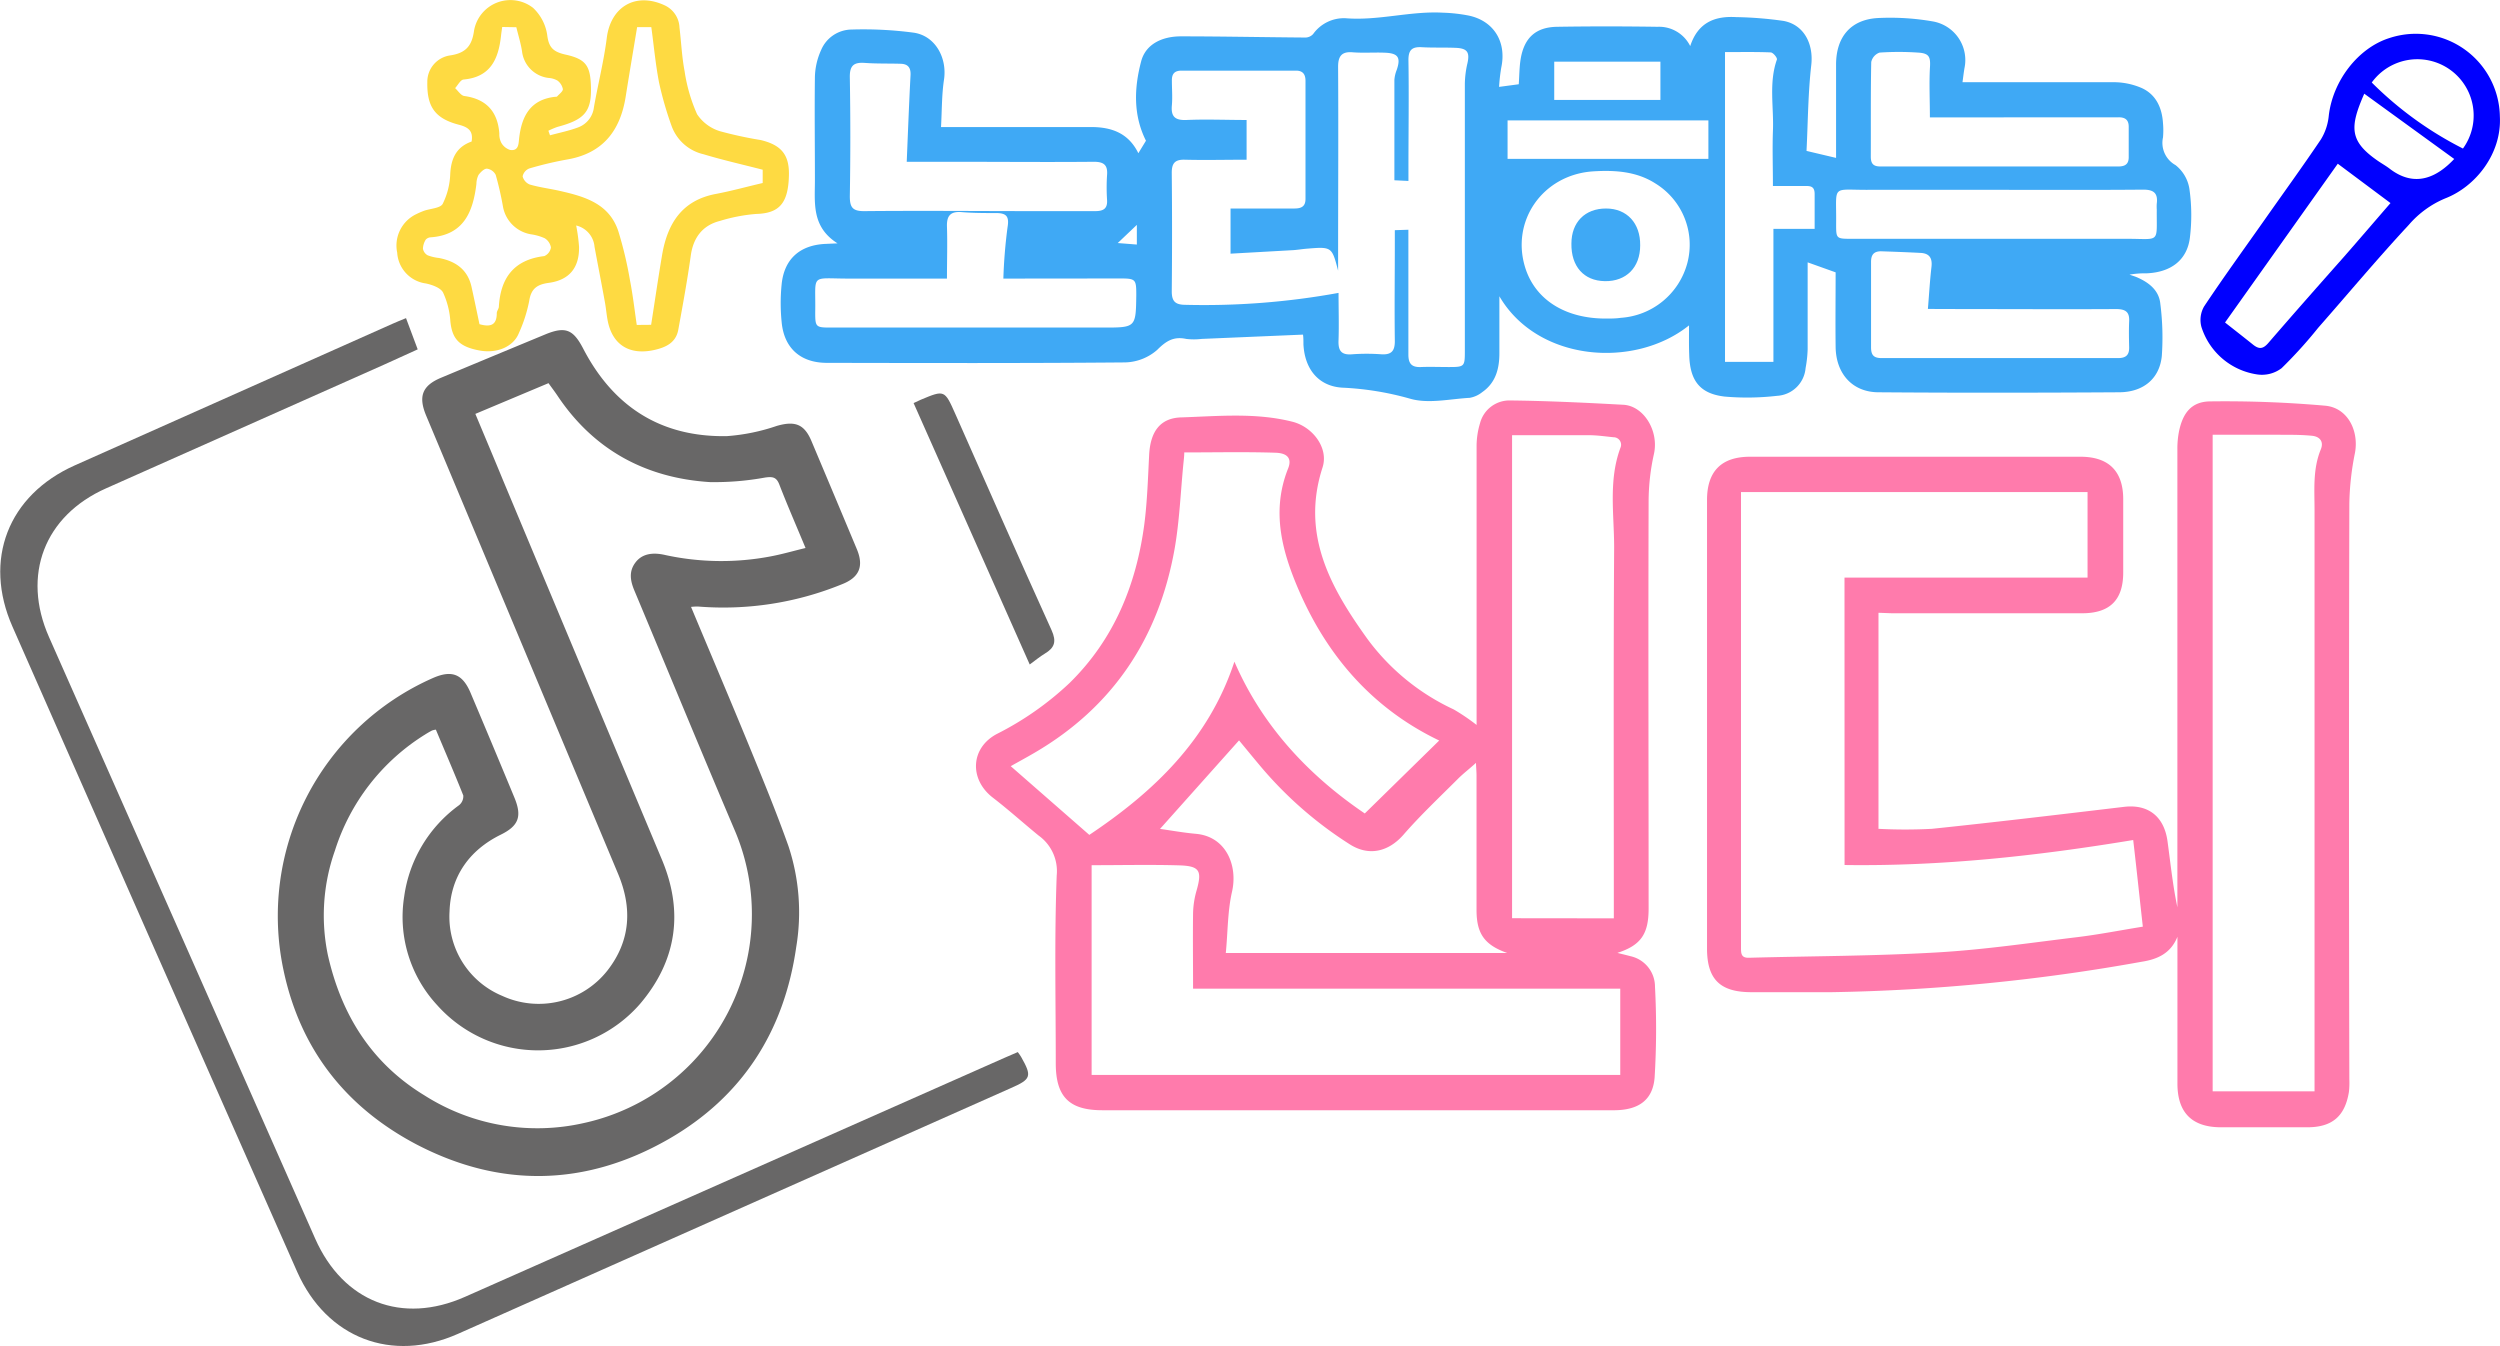 <svg xmlns="http://www.w3.org/2000/svg" viewBox="0 0 400.23 215.48"><defs><style>.cls-1{fill:#ff7bac;}.cls-2{fill:#feda42;}.cls-3{fill:blue;}.cls-4{fill:#3fa9f5;}.cls-5{fill:#686767;}</style></defs><g id="레이어_2" data-name="레이어 2"><g id="레이어_1-2" data-name="레이어 1"><path class="cls-1" d="M236.39,116.06v-2q0-21.31,0-42.63a12.65,12.65,0,0,1,.55-3.67,4.87,4.87,0,0,1,4.89-3.65c6,.07,12,.36,18.05.69,3.28.18,5.73,4.2,4.9,7.89a35.35,35.35,0,0,0-.85,7.54c-.07,21.75,0,43.5,0,65.25,0,4.06-1.25,5.86-5,7.07.83.21,1.47.36,2.1.53a5,5,0,0,1,3.92,4.88,128.38,128.38,0,0,1-.06,14.55c-.29,3.62-2.58,5.17-6.31,5.23-1.3,0-2.61,0-3.92,0H176.48c-5.31,0-7.45-2.15-7.46-7.48,0-10-.23-20.07.15-30.09a7,7,0,0,0-2.89-6.4c-2.45-2-4.82-4.14-7.33-6.07-3.83-2.95-3.58-8,.68-10.22a49.2,49.2,0,0,0,11.58-8.12c7.15-7,10.72-15.77,12-25.54.46-3.64.57-7.33.76-11s1.72-5.94,5.24-6c5.89-.2,11.84-.78,17.67.69,3.3.82,5.85,4.23,4.85,7.32-3.5,10.79,1.33,19.32,7.22,27.51a35.92,35.92,0,0,0,13.77,11.23A32.16,32.16,0,0,1,236.39,116.06Zm-38.77-10.13c4.7,10.86,12.52,18.64,20.87,24.3l12.06-11.82c.59.59.53.46.42.41-10.78-5-18.19-13.31-22.9-24-2.77-6.33-4.63-12.88-1.85-19.83.6-1.5,0-2.44-2-2.51-4.83-.16-9.67-.05-14.63-.05,0,.59-.08,1.2-.14,1.81-.45,4.57-.62,9.2-1.42,13.71-2.54,14.17-9.82,25.2-22.37,32.54-1.31.77-2.65,1.49-3.85,2.17l12.58,11C184.66,126.79,193.48,118.47,197.62,105.93Zm-22.86,32.58v33.58h84.63V158.28H191c0-4.15-.05-8.12,0-12.09a14.17,14.17,0,0,1,.57-3.65c.88-3.11.51-3.89-2.7-4C184.25,138.4,179.58,138.51,174.76,138.51Zm83.6,8.51v-2c0-19.13-.07-38.26.05-57.4,0-5.3-.92-10.71,1-15.91A1.2,1.2,0,0,0,258.32,70c-1.29-.13-2.59-.32-3.89-.33-4.09,0-8.19,0-12.36,0V147Zm-60-28.49L185.71,132.7c1.72.24,3.74.61,5.77.79,4.84.45,6.7,5.11,5.76,9.25-.72,3.15-.67,6.48-1,9.83h45.06c-3.66-1.3-4.91-3.1-4.92-6.86,0-7.17,0-14.34,0-21.5,0-.65-.06-1.3-.09-2.08-1.09,1-2.06,1.72-2.92,2.59-2.94,2.94-6,5.82-8.71,8.94-2.4,2.72-5.54,3.46-8.6,1.49A62.33,62.33,0,0,1,201.9,122.8C200.63,121.29,199.37,119.75,198.36,118.53ZM300.73,98.1v34.59a83.58,83.58,0,0,0,8.53,0c10.27-1.07,20.53-2.3,30.79-3.52,3.81-.45,6.4,1.49,6.95,5.5.48,3.51.83,7,1.58,10.58v-2.36q0-35.52,0-71a14.35,14.35,0,0,1,.25-2.77c.61-3,2-4.83,5-4.86a182.59,182.59,0,0,1,18.42.69c3.59.33,5.42,4,4.76,7.56a44.35,44.35,0,0,0-.9,8.1q-.11,46.1,0,92.17a12.7,12.7,0,0,1-.07,2.05c-.64,3.88-2.67,5.62-6.62,5.64-4.61,0-9.22,0-13.83,0s-7-2.28-7-7c0-7.16,0-14.33,0-21.5v-2c-1.06,2.63-3.14,3.6-5.73,4a306.75,306.75,0,0,1-49.59,4.87c-4.3,0-8.6,0-12.9,0-5,0-7.09-2.06-7.09-7q0-35.9,0-71.79c0-4.6,2.3-6.93,6.88-6.93q26.46,0,52.9,0c4.52,0,6.83,2.3,6.85,6.75,0,3.93,0,7.85,0,11.78,0,4.4-2.13,6.52-6.55,6.53q-15.23,0-30.47,0Zm-5.44-5.63H334.2V78.78H278.72v2.73q0,18.58,0,37.18,0,16.55,0,33.08c0,.9.05,1.59,1.25,1.56,10-.27,20.06-.27,30.06-.85,7.56-.43,15.08-1.55,22.6-2.46,3.43-.42,6.83-1.09,10.42-1.67-.53-4.73-1-9.25-1.54-13.87-15.46,2.56-30.69,4.22-46.21,4ZM354.23,69.6V174.71h16.31v-1.44q0-45.78,0-91.56c0-3.28-.3-6.59,1-9.76.5-1.2-.1-2.07-1.45-2.19-1.17-.11-2.36-.15-3.54-.15C362.5,69.59,358.41,69.6,354.23,69.6Z"/><path class="cls-2" d="M92.24,36.1a27.67,27.67,0,0,1,.46,3.41c.06,3.33-1.54,5.32-4.83,5.77-1.86.25-2.85.91-3.15,2.91a23.24,23.24,0,0,1-1.65,5.13c-.87,2.2-3.52,3.31-6.31,2.79-3.24-.6-4.37-1.84-4.66-4.65a13,13,0,0,0-1.17-4.63c-.4-.76-1.75-1.24-2.75-1.45a5.3,5.3,0,0,1-4.59-4.92,5.57,5.57,0,0,1,3.08-6.19,12.78,12.78,0,0,1,1.2-.52c1-.36,2.62-.41,3-1.11a11.59,11.59,0,0,0,1.21-4.81c.14-2.5,1-4.31,3.42-5.17.28-1.66-.48-2.28-2-2.68-3.88-1-5.17-2.9-5.09-6.85a4.26,4.26,0,0,1,3.73-4.27c2.4-.38,3.4-1.49,3.74-3.89a5.91,5.91,0,0,1,9.45-3.72,7.42,7.42,0,0,1,2.29,4.47c.26,2,1.09,2.58,2.82,3,3.41.74,4.09,1.8,4.17,5.31.09,3.94-1.15,5.16-5.38,6.29a12.94,12.94,0,0,0-1.44.61l.26.73c1.51-.41,3.06-.72,4.52-1.27a3.9,3.9,0,0,0,2.51-3.2c.65-3.72,1.59-7.39,2.06-11.12.63-5,4.62-7.38,9.28-5.21a4.09,4.09,0,0,1,2.36,3.54c.28,2.34.38,4.71.82,7a26.21,26.21,0,0,0,2,6.89A6.78,6.78,0,0,0,115.24,21a63.25,63.25,0,0,0,6.54,1.42c3.25.78,4.6,2.31,4.52,5.64-.1,4.41-1.48,6.09-5.23,6.19a26.83,26.83,0,0,0-5.82,1.12c-2.8.71-4.27,2.71-4.66,5.54-.56,4-1.28,7.92-2,11.87-.38,2.1-2,2.83-3.85,3.25-4,.89-6.76-.85-7.48-4.83-.18-1-.26-2-.44-2.94-.53-2.92-1.1-5.83-1.64-8.74A3.83,3.83,0,0,0,92.24,36.1Zm12,15.9c.61-3.89,1.14-7.55,1.76-11.2.86-5,3.16-8.72,8.59-9.75,2.54-.48,5-1.17,7.51-1.75V27.17c-3.26-.84-6.41-1.55-9.49-2.48a7.14,7.14,0,0,1-5.1-4.54,55.71,55.71,0,0,1-2-6.93c-.56-2.9-.83-5.86-1.24-8.88H102c-.62,3.75-1.25,7.46-1.84,11.18-.87,5.4-3.63,9-9.29,10a56.25,56.25,0,0,0-6.13,1.45,1.74,1.74,0,0,0-1.07,1.26,1.91,1.91,0,0,0,1.14,1.31c1.54.45,3.15.65,4.72,1,4,.91,8,2,9.47,6.51a61.78,61.78,0,0,1,1.84,7.74c.47,2.4.75,4.84,1.1,7.23Zm-27.48-.1c1.65.46,2.77.26,2.77-1.75,0-.35.3-.7.33-1,.26-4.65,2.41-7.57,7.27-8.15a1.79,1.79,0,0,0,1.07-1.38,2.15,2.15,0,0,0-1-1.48A8.2,8.2,0,0,0,85,37.51a5.47,5.47,0,0,1-4.48-4.44A50.06,50.06,0,0,0,79.36,28a1.86,1.86,0,0,0-1.42-1c-.44,0-1,.56-1.33,1a3.36,3.36,0,0,0-.34,1.44c-.54,4.45-2,8.15-7.27,8.55a1.17,1.17,0,0,0-.83.36,2.88,2.88,0,0,0-.46,1.47,1.52,1.52,0,0,0,.75,1.05,7.15,7.15,0,0,0,1.81.43c2.65.51,4.6,1.83,5.22,4.63C75.92,47.87,76.32,49.81,76.76,51.9ZM80.4,4.32c-.08.57-.15,1-.19,1.41-.41,3.68-1.64,6.61-6,7-.49.05-.91.9-1.35,1.38.48.44.93,1.18,1.47,1.26,3.58.49,5.35,2.54,5.61,6a3,3,0,0,0,.29,1.44A2.47,2.47,0,0,0,81.65,24c1.41.22,1.36-1,1.46-1.87.41-3.54,1.79-6.18,5.74-6.63.13,0,.3,0,.36-.08.34-.38.92-.79.9-1.16a2.23,2.23,0,0,0-.88-1.37,3.28,3.28,0,0,0-1.4-.41,4.85,4.85,0,0,1-4.26-4.29c-.2-1.27-.59-2.51-.91-3.83Z"/><path class="cls-3" d="M400.21,18.66c.31,5.93-3.87,11.22-8.77,13.11A15.63,15.63,0,0,0,385.63,36c-5,5.38-9.69,11-14.51,16.48a72,72,0,0,1-5.85,6.46,5.21,5.21,0,0,1-3.94,1,11.05,11.05,0,0,1-8.9-7.6,4.33,4.33,0,0,1,.44-3.3c3.13-4.7,6.45-9.27,9.7-13.89,3-4.27,6.07-8.5,9-12.85a8.9,8.9,0,0,0,1.25-3.79c.64-5.56,4.69-10.84,9.71-12.42A13.46,13.46,0,0,1,400.21,18.66Zm-25.95,7.55L356.21,51.63c1.57,1.24,3.06,2.4,4.53,3.58,1,.78,1.62.62,2.46-.37,4-4.63,8-9.16,12.06-13.74,2.49-2.84,4.95-5.72,7.44-8.59Zm5.44-13a57.15,57.15,0,0,0,14.6,10.57,9,9,0,0,0-14.6-10.57ZM378.5,15c-2.37,5.4-2.37,7.6,2.16,10.74.67.46,1.38.85,2,1.34,4,3,7.5,1.29,10.24-1.63Z"/><path class="cls-4" d="M270.4,52.09c-8.72,7-24.26,5.82-30.36-4.66,0,3.37,0,6.25,0,9.13,0,2.44-.58,4.72-2.75,6.22a4.38,4.38,0,0,1-2,.91c-3.22.18-6.67,1-9.61.12a47.54,47.54,0,0,0-10.81-1.75c-3.82-.24-6-3-6.2-6.93,0-.55,0-1.1-.07-1.56l-16.26.69a10.38,10.38,0,0,1-2.43,0c-2-.43-3.2.3-4.66,1.76a8.08,8.08,0,0,1-5.2,2c-15.89.14-31.78.1-47.67.07-4.21,0-6.84-2.34-7.24-6.48a30.1,30.1,0,0,1,0-6.15c.42-4,2.91-6.2,6.94-6.41l2-.09c-4.28-2.71-3.59-6.67-3.62-10.37,0-5.42-.07-10.85,0-16.27A11,11,0,0,1,131.46,8a5.35,5.35,0,0,1,4.88-3.27,60.73,60.73,0,0,1,10,.51c3.43.54,5.3,4.05,4.79,7.49-.37,2.43-.33,4.92-.48,7.61H153c7.22,0,14.45,0,21.68,0,3.33,0,6,1,7.56,4.19l1.22-2c-2.08-4.14-1.88-8.51-.77-12.71.76-2.87,3.52-4,6.35-4,6.66,0,13.32.14,20,.19a1.71,1.71,0,0,0,1.19-.57,6.06,6.06,0,0,1,5.2-2.52c5.24.42,10.33-1.17,15.53-.89a25.26,25.26,0,0,1,4.25.48c4,.89,6,4.26,5.13,8.31a29.36,29.36,0,0,0-.35,3.09l3.15-.42c.1-1.38.09-2.74.31-4.07.57-3.38,2.43-5.08,5.83-5.13,5.36-.09,10.72-.08,16.08,0a5.56,5.56,0,0,1,5.23,3.09c1.24-3.79,3.94-4.84,7.35-4.64a59.91,59.91,0,0,1,7.6.61c3.32.63,4.81,3.74,4.43,7.07-.52,4.54-.53,9.15-.76,13.74l4.73,1.12V22.35c0-4,0-8,0-12,0-4.4,2.31-7.2,6.65-7.46a39.65,39.65,0,0,1,8.9.55,6.28,6.28,0,0,1,5,7.5c-.11.66-.19,1.33-.31,2.22h2.17c7.35,0,14.71,0,22.06,0a11.35,11.35,0,0,1,4.5.95c2.28,1.06,3.22,3.18,3.37,5.64a12.89,12.89,0,0,1,0,2.24,4.07,4.07,0,0,0,2,4.44,6,6,0,0,1,2.23,3.84,29.6,29.6,0,0,1,.07,7.81c-.46,3.6-3.08,5.54-7,5.68a13.55,13.55,0,0,0-2.66.21c.38.14.78.25,1.16.41,1.92.83,3.55,2.07,3.77,4.25a42.46,42.46,0,0,1,.24,8.35c-.36,3.64-2.95,5.8-6.83,5.82-12.83.08-25.67.1-38.51,0-4.21,0-6.83-3-6.88-7.26-.05-4,0-8,0-11.94L289.39,42c0,5,0,9.46,0,13.93a19.44,19.44,0,0,1-.33,3,4.86,4.86,0,0,1-4.58,4.44,41.74,41.74,0,0,1-8.36.12c-4-.46-5.59-2.56-5.69-6.73C270.37,55.25,270.4,53.84,270.4,52.09ZM225.47,36.78V39c0,5.92,0,11.84,0,17.76,0,1.45.52,2.06,2,2s3,0,4.49,0c2.47,0,2.55-.07,2.55-2.5q0-21.4,0-42.81a15.36,15.36,0,0,1,.41-3.3c.4-1.77,0-2.41-1.85-2.49s-3.62,0-5.42-.1c-1.6-.1-2.19.43-2.17,2.11.09,5.73,0,11.47,0,17.2v2.1l-2.25-.11c0-5.48,0-10.78,0-16.07a5.4,5.4,0,0,1,.38-1.61c.66-1.95.24-2.65-1.85-2.74-1.74-.08-3.49.07-5.23-.07s-2.33.63-2.31,2.39c.06,10.22,0,20.44,0,30.66v1.91c-1-3.85-1-3.85-5.1-3.51-.68.06-1.36.17-2,.22L197,40.61V33.38c3.49,0,6.85,0,10.21,0,1.1,0,1.8-.3,1.79-1.56q0-9.43,0-18.88c0-1-.4-1.64-1.53-1.63q-9.16,0-18.32,0c-1.14,0-1.56.54-1.54,1.6,0,1.31.11,2.63,0,3.93-.17,1.79.46,2.44,2.31,2.37,3.21-.14,6.43,0,9.65,0v6.36c-3.37,0-6.61.08-9.84,0-1.68-.06-2.16.6-2.14,2.18q.09,9.43,0,18.88c0,1.6.54,2.16,2.18,2.17a119.71,119.71,0,0,0,24.52-1.91c0,2.58.08,5.07,0,7.54-.08,1.67.39,2.44,2.18,2.29a31.65,31.65,0,0,1,4.67,0c1.64.1,2.18-.55,2.16-2.18-.07-5.29,0-10.59,0-15.89v-1.8ZM160.63,44.6a81.89,81.89,0,0,1,.67-8.22c.28-1.66-.13-2.23-1.66-2.27-1.93,0-3.86,0-5.78-.16-1.75-.11-2.31.65-2.26,2.32.09,2.72,0,5.45,0,8.33-5.37,0-10.52,0-15.68,0-6.38,0-5.29-.91-5.41,5.43,0,2.31.1,2.41,2.44,2.41h43.71c5.18,0,5.18,0,5.25-5.21,0-2.51-.09-2.65-2.58-2.65ZM145.16,25.9c.2-4.81.37-9.34.61-13.86.06-1.19-.4-1.79-1.55-1.83-1.93-.06-3.86,0-5.79-.14-1.74-.12-2.41.42-2.38,2.3q.16,9.52,0,19.06c0,1.76.44,2.38,2.3,2.37,9.21-.09,18.42,0,27.64,0,3.11,0,6.23,0,9.34,0,1.34,0,2-.41,1.9-1.82a30.32,30.32,0,0,1,0-3.93c.14-1.64-.52-2.16-2.15-2.15-7.41.07-14.82,0-22.24,0Zm131-17.56V57.93h7.75V36.64h6.6c0-2,0-3.77,0-5.56,0-1-.39-1.32-1.34-1.3-1.72,0-3.44,0-5.34,0,0-3.07-.1-5.93,0-8.77.17-3.82-.69-7.71.64-11.48.09-.26-.6-1.13-1-1.14C281.1,8.29,278.68,8.34,276.12,8.34Zm32.8,10.46c0-2.76-.13-5.31,0-7.84.13-1.83-.06-2.43-1.9-2.54a45.22,45.22,0,0,0-6.16,0,2.06,2.06,0,0,0-1.33,1.51c-.1,5-.05,10.09-.07,15.14,0,1.09.37,1.58,1.52,1.58q19.07,0,38.12,0c1.08,0,1.66-.39,1.65-1.51,0-1.62,0-3.23,0-4.85,0-1.11-.58-1.53-1.66-1.51-2.24,0-4.48,0-6.73,0Zm-.32,30.66c.2-2.41.32-4.56.57-6.7.17-1.39-.29-2.19-1.72-2.27-2.11-.11-4.23-.19-6.34-.26-1.2,0-1.62.59-1.61,1.74,0,4.55,0,9.1,0,13.64,0,1.32.5,1.73,1.77,1.72q18.87,0,37.74,0c1.27,0,1.84-.46,1.81-1.74s-.06-2.74,0-4.11c.09-1.55-.58-2-2.11-2-8,.05-16.06,0-24.1,0ZM257.06,51c.81,0,1.62,0,2.43-.12a11.84,11.84,0,0,0,10.64-8.77A11.51,11.51,0,0,0,265,29.36c-3-1.92-6.45-2.14-9.9-1.93-8.12.5-13.35,8-10.87,15.59C245.9,48.06,250.65,51,257.06,51ZM319.7,30.39c-6.79,0-13.58,0-20.36,0-6.31.05-5.31-1-5.39,5.43,0,2.38,0,2.41,2.44,2.41q22,0,44.09,0c5.44,0,4.76.81,4.8-4.68a7.35,7.35,0,0,1,0-.94c.22-1.72-.52-2.27-2.24-2.25C335.27,30.43,327.48,30.39,319.7,30.39ZM273.5,19.28H241.35v6.15H273.5Zm-7.68-9.41h-17V16h17V9.87ZM182,36l-3.06,2.91,3.06.24Z"/><path class="cls-4" d="M262.58,39.28c0,3.55-2.24,5.78-5.65,5.73s-5.41-2.4-5.36-6c0-3.45,2.19-5.63,5.54-5.63S262.62,35.73,262.58,39.28Z"/><path class="cls-5" d="M110.63,97.16c3.16,7.56,6.28,14.89,9.3,22.25,2.17,5.29,4.35,10.58,6.28,16a33.72,33.72,0,0,1,1.26,16.2c-1.93,13.51-8.64,24-20.5,30.79-13.23,7.56-26.94,7.83-40.43.74C55.35,177.21,48.1,168,45.42,155.46A41.63,41.63,0,0,1,69.3,108.55c3-1.32,4.72-.67,6,2.29q3.57,8.43,7.07,16.89c1.23,3,.65,4.49-2.21,5.9-5.09,2.51-8,6.74-8.19,12.25a13.73,13.73,0,0,0,8.43,13.55,14,14,0,0,0,16.84-4.05c3.72-4.77,4-10,1.72-15.46Q83.6,103.23,68.23,66.55c-1.3-3.1-.63-4.82,2.39-6.08Q78.93,57,87.26,53.55c3.26-1.35,4.5-.82,6.11,2.27,4.82,9.28,12.43,14.19,23,14a31.67,31.67,0,0,0,8-1.64c2.87-.82,4.37-.31,5.52,2.39q3.66,8.68,7.29,17.36c1.14,2.75.39,4.53-2.43,5.62a50.19,50.19,0,0,1-23,3.55A8.68,8.68,0,0,0,110.63,97.16ZM69.78,116.81a3,3,0,0,0-.62.14c-.38.2-.76.42-1.12.65a33.88,33.88,0,0,0-14.42,18.57,31.13,31.13,0,0,0-1.13,16.73c2.14,9.49,6.94,17.31,15.54,22.51a33.63,33.63,0,0,0,25.39,4.39,34.22,34.22,0,0,0,24.15-47c-5.41-12.71-10.66-25.49-16-38.23-.67-1.59-.94-3.11.2-4.57s2.92-1.55,4.62-1.17a42.16,42.16,0,0,0,17,.24c1.85-.35,3.67-.88,5.57-1.34-1.5-3.61-2.92-6.86-4.2-10.17-.47-1.21-1.1-1.27-2.27-1.11a45,45,0,0,1-8.86.73C103.33,76.52,95,72,89.21,63.29c-.44-.65-.92-1.28-1.4-1.95L76.1,66.26c1.53,3.66,3,7.14,4.43,10.62Q93.25,107.29,106,137.7c3.46,8.33,2.33,16.11-3.52,23a21.64,21.64,0,0,1-32.48.23,20.78,20.78,0,0,1-5.29-17.42,21.7,21.7,0,0,1,8.79-14.61,1.85,1.85,0,0,0,.67-1.55C72.76,123.81,71.25,120.32,69.78,116.81Z"/><path class="cls-5" d="M65,50.93l1.87,5c-1.88.86-3.62,1.66-5.37,2.44L17,78.17C7.08,82.57,3.46,92.09,7.85,102q21.32,48.12,42.6,96.28c4.48,10.14,13.89,13.82,24,9.33q43.18-19.11,86.36-38.26l2.13-.92c.19.28.39.51.53.77,1.77,3.12,1.62,3.57-1.65,5L73.31,213.54c-10.58,4.7-21,.69-25.72-9.9Q24.74,152,2,100.33c-4.73-10.71-.71-21.07,10-25.84L62.78,51.86C63.45,51.56,64.14,51.28,65,50.93Z"/><path class="cls-5" d="M164.85,106.38c-6.23-14-12.39-27.88-18.59-41.85.41-.19.78-.38,1.16-.54,3.79-1.58,3.8-1.59,5.52,2.28,5.12,11.54,10.18,23.1,15.4,34.6.84,1.85.49,2.84-1.09,3.78C166.47,105.12,165.77,105.71,164.85,106.38Z"/></g></g></svg>